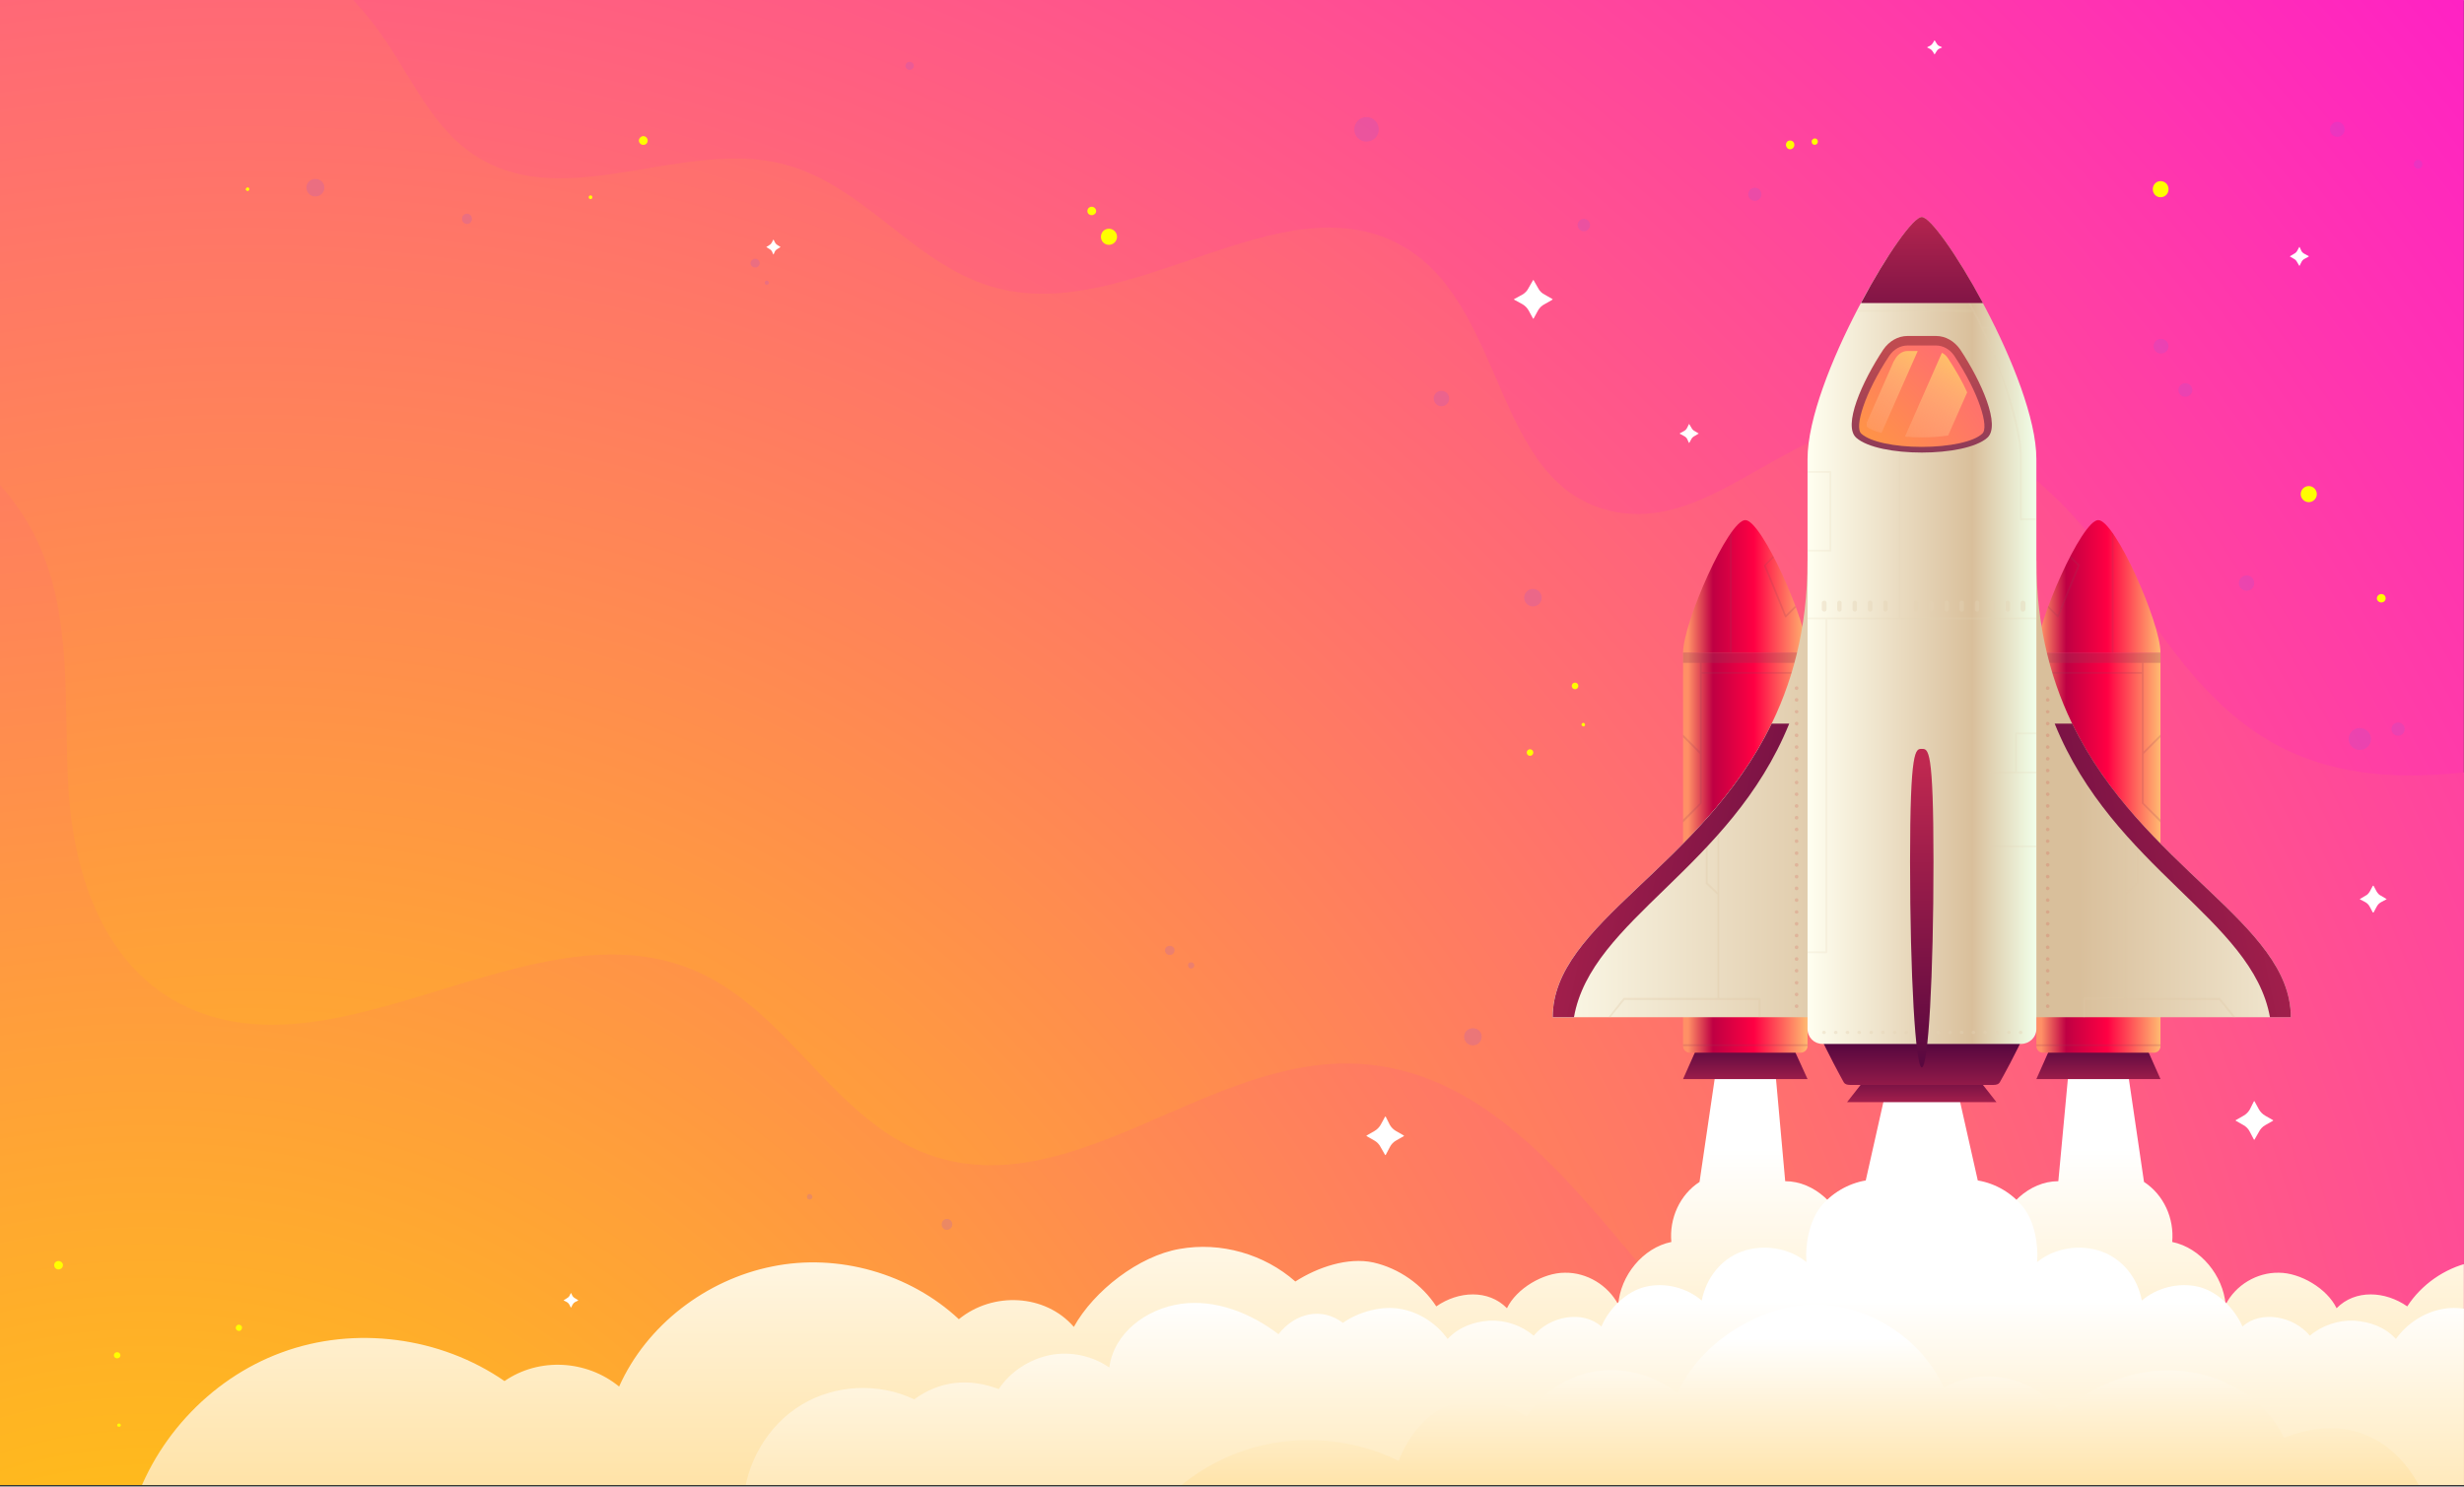 <svg version="1.2" xmlns="http://www.w3.org/2000/svg" viewBox="0 0 673 406" width="1024" height="618"><rect x="0" y="0" width="673" height="406" fill="#333333" stroke="none"/><defs><clipPath clipPathUnits="userSpaceOnUse" id="cp1"><path d="m-3.76-2.43h676.72v408.04h-676.72z"/></clipPath><linearGradient id="P" gradientUnits="userSpaceOnUse"/><radialGradient id="g1" cx="40.2" cy="522.8" r="871.1" href="#P"><stop stop-color="#ffd301"/><stop offset="1" stop-color="#ff17d0"/></radialGradient><radialGradient id="g2" cx="67" cy="490.9" r="871.3" href="#P"><stop stop-color="#ffd301"/><stop offset="1" stop-color="#ff17d0"/></radialGradient><linearGradient id="g3" x1="532.7" y1="299.8" x2="532.7" y2="407.9" href="#P"><stop offset=".13" stop-color="#fff"/><stop offset="1" stop-color="#ffe2a5"/></linearGradient><linearGradient id="g4" x1="539" y1="325.1" x2="539" y2="422.5" href="#P"><stop offset=".31" stop-color="#fff"/><stop offset="1" stop-color="#ffe2a5"/></linearGradient><linearGradient id="g5" x1="493.2" y1="359.1" x2="493.2" y2="407.8" href="#P"><stop offset=".13" stop-color="#fff"/><stop offset="1" stop-color="#ffe2a5"/></linearGradient><linearGradient id="g6" x1="475.7" y1="299.8" x2="475.7" y2="282.3" href="#P"><stop stop-color="#bf2850"/><stop offset="1" stop-color="#3f003b"/></linearGradient><linearGradient id="g7" x1="459.7" y1="178.2" x2="493.7" y2="178.2" href="#P"><stop offset=".04" stop-color="#ff9066"/><stop offset=".24" stop-color="#bf0043"/><stop offset=".57" stop-color="#ff0043"/><stop offset="1" stop-color="#ffba71"/></linearGradient><linearGradient id="g8" x1="459.7" y1="142" x2="493.7" y2="142" href="#P"><stop offset=".04" stop-color="#ff9066"/><stop offset=".24" stop-color="#bf0043"/><stop offset=".57" stop-color="#ff0043"/><stop offset="1" stop-color="#ffba71"/></linearGradient><linearGradient id="g9" x1="572.2" y1="299.8" x2="572.2" y2="282.3" href="#P"><stop stop-color="#bf2850"/><stop offset="1" stop-color="#3f003b"/></linearGradient><linearGradient id="g10" x1="556.2" y1="178.2" x2="590.1" y2="178.2" href="#P"><stop offset=".04" stop-color="#ff9066"/><stop offset=".24" stop-color="#bf0043"/><stop offset=".57" stop-color="#ff0043"/><stop offset="1" stop-color="#ffba71"/></linearGradient><linearGradient id="g11" x1="556.2" y1="142" x2="590.1" y2="142" href="#P"><stop offset=".04" stop-color="#ff9066"/><stop offset=".24" stop-color="#bf0043"/><stop offset=".57" stop-color="#ff0043"/><stop offset="1" stop-color="#ffba71"/></linearGradient><linearGradient id="g12" x1="414" y1="153" x2="528.9" y2="153" href="#P"><stop stop-color="#fffff0"/><stop offset=".88" stop-color="#d9bf9b"/></linearGradient><linearGradient id="g13" x1="407.5" y1="176.6" x2="560.6" y2="209.2" href="#P"><stop stop-color="#fffff0"/><stop offset=".72" stop-color="#d9bf9b"/><stop offset="1" stop-color="#f1ffea"/></linearGradient><linearGradient id="g14" x1="407.5" y1="176.6" x2="560.6" y2="209.2" href="#P"><stop stop-color="#bf2850"/><stop offset="1" stop-color="#3f003b"/></linearGradient><linearGradient id="g15" x1="658.7" y1="277.8" x2="555.4" y2="277.8" href="#P"><stop stop-color="#fffff0"/><stop offset=".88" stop-color="#d9bf9b"/></linearGradient><linearGradient id="g16" x1="642.3" y1="176.6" x2="489.2" y2="209.2" href="#P"><stop stop-color="#bf2850"/><stop offset="1" stop-color="#3f003b"/></linearGradient><linearGradient id="g17" x1="524.5" y1="304.4" x2="524.5" y2="289" href="#P"><stop stop-color="#bf2850"/><stop offset="1" stop-color="#3f003b"/></linearGradient><linearGradient id="g18" x1="522.8" y1="304.6" x2="522.8" y2="281" href="#P"><stop stop-color="#bf2850"/><stop offset="1" stop-color="#3f003b"/></linearGradient><linearGradient id="g19" x1="493.7" y1="59.2" x2="556.2" y2="59.2" href="#P"><stop stop-color="#fffff0"/><stop offset=".72" stop-color="#d9bf9b"/><stop offset="1" stop-color="#f1ffea"/></linearGradient><linearGradient id="g20" x1="1120.5" y1="208.5" x2="1120.5" y2="311.6" href="#P"><stop stop-color="#bf2850"/><stop offset="1" stop-color="#3f003b"/></linearGradient><linearGradient id="g21" x1="533.2" y1="53.8" x2="533.2" y2="114" href="#P"><stop stop-color="#bf2850"/><stop offset="1" stop-color="#3f003b"/></linearGradient><linearGradient id="g22" x1="538.1" y1="95.3" x2="538.1" y2="181.4" href="#P"><stop stop-color="#bf4b50"/><stop offset="1" stop-color="#291a68"/></linearGradient><radialGradient id="g23" cx="471.3" cy="159.1" r="163.1" href="#P"><stop stop-color="#ffd301"/><stop offset="1" stop-color="#ff17d0"/></radialGradient><linearGradient id="g24" x1="554.3" y1="103.8" x2="530.8" y2="141.4" href="#P"><stop stop-color="#ffd35d" stop-opacity="1"/><stop offset="1" stop-color="#ffa4a3" stop-opacity="0"/></linearGradient><linearGradient id="g25" x1="544.7" y1="102.2" x2="523.2" y2="136.7" href="#P"><stop stop-color="#ffd35d" stop-opacity="1"/><stop offset="1" stop-color="#ffa4a3" stop-opacity="0"/></linearGradient></defs><style>.a{fill:url(#g1)}.b{fill:url(#g2)}.c{fill:#fffe00}.d{fill:#fff}.e{fill:#9b53dc}.f{fill:url(#g3)}.g{fill:url(#g4)}.h{fill:url(#g5)}.i{fill:url(#g6)}.j{fill:url(#g7)}.k{fill:url(#g8)}.l{fill:#973e56}.m{fill:url(#g9)}.n{fill:url(#g10)}.o{mix-blend-mode:multiply;fill:#973e56}.p{fill:url(#g11)}.q{fill:url(#g12)}.r{opacity:.3;mix-blend-mode:multiply;fill:#ddc4a3}.s{fill:url(#g13)}.t{fill:url(#g14)}.u{fill:url(#g15)}.v{fill:url(#g16)}.w{fill:url(#g17)}.x{fill:url(#g18)}.y{fill:url(#g19)}.z{fill:#e3d2b4}.A{opacity:.4;mix-blend-mode:multiply;fill:#e3d2b4}.B{opacity:.4;mix-blend-mode:multiply;fill:#cd2d2f}.C{fill:url(#g20)}.D{fill:url(#g21)}.E{fill:url(#g22)}.F{fill:url(#g23)}.G{fill:url(#g24)}.H{fill:url(#g25)}</style><g clip-path="url(#cp1)"><path class="a" d="m-8.3-5.2h685.8v413.5h-685.8z"/><path class="b" d="m625.8 205.4c-23.9-10.8-36.5-34.4-51.3-54.5-14.8-20.1-38.5-39.8-64.8-35.3-24.7 4.2-44.3 29-68.8 24.1-33.7-6.8-29-57.3-58.8-73.1-32.7-17.3-73 21.4-109.5 12.1-22.6-5.7-36.2-28.3-58.8-34-26.3-6.6-56.7 11.8-80.6-0.3-13.7-6.9-19.7-21.3-27.9-33.4-3.9-5.8-8.6-11.2-13.9-16.2h-99.7v129.8c7.7 6.2 14 13.8 18.1 22.3 10.3 21.2 7.5 45.5 8.9 68.6 1.4 23.2 9.6 49 32.5 59.6 41.9 19.3 93.4-27.3 136.7-10.8 27.8 10.6 39.8 43.4 68.4 51.9 38 11.2 74-27.4 113.9-25.7 34.8 1.4 57.9 31.5 79 56.5 18.8 22.4 40.2 43 63.8 61.3h164.5v-197.9c-18 2.3-35.5 2.3-51.7-5z"/><path class="c" d="m175.7 39.5c-0.6 0-1.2-0.5-1.2-1.2 0-0.6 0.6-1.2 1.2-1.2 0.7 0 1.2 0.6 1.2 1.2 0 0.7-0.5 1.2-1.2 1.2z"/><path class="c" d="m298.2 58.7c-0.7 0-1.2-0.5-1.2-1.1 0-0.7 0.5-1.2 1.2-1.2 0.6 0 1.2 0.5 1.2 1.2 0 0.6-0.6 1.1-1.2 1.1z"/><path class="c" d="m650.4 164.5c-0.6 0-1.2-0.5-1.2-1.1 0-0.7 0.6-1.2 1.2-1.2 0.7 0 1.2 0.5 1.2 1.2 0 0.6-0.5 1.1-1.2 1.1z"/><path class="c" d="m32 371c-0.5 0-0.9-0.4-0.9-0.8 0-0.5 0.4-0.9 0.9-0.9 0.5 0 0.9 0.4 0.9 0.9 0 0.4-0.4 0.8-0.9 0.8z"/><path class="c" d="m496.2 37.9c0.4 0.3 0.4 0.9 0.1 1.3-0.3 0.3-0.8 0.4-1.2 0.1-0.3-0.3-0.4-0.9-0.1-1.2 0.3-0.4 0.8-0.5 1.2-0.2z"/><path class="c" d="m630.6 137.1c-1.2 0-2.2-1-2.2-2.2 0-1.2 1-2.2 2.2-2.2 1.2 0 2.2 1 2.2 2.2 0 1.2-1 2.2-2.2 2.2z"/><path class="c" d="m302.9 66.8c-1.3 0-2.2-1-2.2-2.2 0-1.2 0.9-2.2 2.2-2.2 1.2 0 2.2 1 2.2 2.2 0 1.2-1 2.2-2.2 2.2z"/><path class="c" d="m590.1 53.8c-1.2 0-2.1-1-2.1-2.2 0-1.2 0.9-2.2 2.1-2.2 1.3 0 2.2 1 2.2 2.2 0 1.2-0.9 2.2-2.2 2.2z"/><path class="c" d="m16 346.7c-0.7 0-1.2-0.5-1.2-1.2 0-0.6 0.5-1.1 1.2-1.1 0.6 0 1.2 0.5 1.2 1.1 0 0.7-0.6 1.2-1.2 1.2z"/><path class="c" d="m488.9 40.7c-0.6 0-1.1-0.6-1.1-1.2 0-0.7 0.5-1.2 1.1-1.2 0.7 0 1.2 0.5 1.2 1.2 0 0.6-0.5 1.2-1.2 1.2z"/><path class="c" d="m430.2 188.2c-0.5 0-0.9-0.4-0.9-0.9 0-0.5 0.4-0.9 0.9-0.9 0.5 0 0.9 0.4 0.9 0.9 0 0.5-0.4 0.9-0.9 0.9z"/><path class="c" d="m417.9 206.4c-0.5 0-0.9-0.4-0.9-0.9 0-0.5 0.4-0.9 0.9-0.9 0.5 0 0.9 0.4 0.9 0.9 0 0.5-0.4 0.9-0.9 0.9z"/><path class="c" d="m501.4 283.8c0 0.3-0.2 0.5-0.5 0.5-0.2 0-0.5-0.2-0.5-0.5 0-0.2 0.3-0.5 0.5-0.5 0.3 0 0.5 0.3 0.5 0.5z"/><path class="c" d="m33 389.3c0 0.2-0.2 0.4-0.5 0.4-0.3 0-0.5-0.2-0.5-0.4 0-0.3 0.2-0.5 0.5-0.5 0.3 0 0.5 0.2 0.5 0.5z"/><path class="c" d="m553.9 361.8c0.3 0.3 0.4 0.9 0.1 1.2-0.3 0.4-0.9 0.5-1.2 0.2-0.4-0.3-0.5-0.9-0.2-1.3 0.3-0.3 0.9-0.4 1.3-0.1z"/><path class="c" d="m65.8 362c0.4 0.3 0.4 0.8 0.1 1.2-0.3 0.4-0.8 0.4-1.2 0.1-0.4-0.3-0.4-0.8-0.1-1.2 0.3-0.4 0.8-0.4 1.2-0.1z"/><path class="c" d="m161.8 53.8c0 0.3-0.2 0.5-0.5 0.5-0.3 0-0.5-0.2-0.5-0.5 0-0.3 0.2-0.5 0.5-0.5 0.3 0 0.5 0.2 0.5 0.5z"/><path class="c" d="m432.9 198.1c-0.1 0.2-0.4 0.4-0.6 0.2-0.3-0.1-0.4-0.4-0.3-0.6 0.1-0.2 0.4-0.4 0.6-0.3 0.3 0.2 0.4 0.4 0.3 0.7z"/><path class="c" d="m68.1 51.6c0 0.2-0.2 0.5-0.4 0.5-0.3 0-0.5-0.2-0.6-0.4 0-0.3 0.2-0.5 0.5-0.6 0.3 0 0.5 0.2 0.5 0.5z"/><path class="c" d="m562.6 349.3c0.1 0.2 0 0.5-0.2 0.6-0.3 0.1-0.6 0-0.7-0.3-0.1-0.2 0.1-0.5 0.3-0.6 0.3-0.1 0.5 0 0.6 0.3z"/><path class="d" d="m378.5 305l1.1 2.2c0.4 0.7 1 1.3 1.7 1.7l2.1 1.2c0.1 0.1 0.1 0.2 0 0.2l-2.1 1.2c-0.7 0.4-1.3 1-1.7 1.8l-1.1 2.1c-0.1 0.1-0.2 0.1-0.2 0l-1.2-2.1c-0.4-0.8-1-1.4-1.7-1.8l-2.1-1.2c-0.1 0-0.1-0.1 0-0.2l2.1-1.2c0.7-0.4 1.3-1 1.7-1.7l1.2-2.2c0-0.1 0.1-0.1 0.2 0z"/><path class="d" d="m615.8 300.8l1.2 2.2c0.4 0.7 1 1.3 1.7 1.7l2.1 1.2c0.1 0 0.1 0.2 0 0.2l-2.1 1.2c-0.7 0.4-1.3 1-1.7 1.8l-1.2 2.1c0 0.1-0.1 0.1-0.2 0l-1.1-2.1c-0.4-0.8-1-1.4-1.7-1.8l-2.1-1.2c-0.1 0-0.1-0.2 0-0.2l2.1-1.2c0.7-0.4 1.3-1 1.7-1.7l1.1-2.2c0.1-0.1 0.2-0.1 0.2 0z"/><path class="d" d="m418.9 76.5l1.2 2.1c0.4 0.8 1 1.4 1.8 1.8l2.1 1.2c0.1 0 0.1 0.1 0 0.2l-2.1 1.2c-0.8 0.4-1.4 1-1.8 1.7l-1.2 2.2c0 0.1-0.2 0.1-0.2 0l-1.2-2.2c-0.4-0.7-1-1.3-1.7-1.7l-2.2-1.2c-0.1-0.1-0.1-0.2 0-0.2l2.2-1.2c0.7-0.4 1.3-1 1.7-1.8l1.2-2.1c0-0.1 0.2-0.1 0.2 0z"/><path class="d" d="m211.3 65.4l0.4 0.8q0.3 0.5 0.7 0.7l0.8 0.5q0.1 0 0 0l-0.8 0.5q-0.4 0.2-0.7 0.6l-0.4 0.9q0 0-0.1 0l-0.4-0.9q-0.3-0.4-0.7-0.6l-0.8-0.5q-0.1 0 0 0l0.8-0.5q0.4-0.2 0.7-0.7l0.4-0.8q0.1 0 0.1 0z"/><path class="d" d="m156 353.2l0.4 0.8q0.3 0.4 0.7 0.6l0.8 0.5q0.1 0 0 0.1l-0.8 0.4q-0.4 0.2-0.7 0.7l-0.4 0.8q0 0-0.1 0l-0.4-0.8q-0.3-0.5-0.7-0.7l-0.8-0.4q-0.1-0.1 0-0.1l0.8-0.5q0.4-0.2 0.7-0.6l0.4-0.8q0.1-0.1 0.1 0z"/><path class="d" d="m528.4 10.9l0.5 0.8q0.2 0.4 0.6 0.7l0.9 0.4q0 0.1 0 0.1l-0.9 0.4q-0.4 0.3-0.6 0.7l-0.5 0.8q0 0.1 0 0l-0.5-0.8q-0.2-0.4-0.7-0.7l-0.8-0.4q0 0 0-0.1l0.8-0.4q0.5-0.3 0.7-0.7l0.5-0.8q0-0.1 0 0z"/><path class="d" d="m461.4 115.8l0.6 1q0.3 0.6 0.9 0.9l1 0.6c0.1 0 0.1 0.1 0 0.1l-1 0.6q-0.6 0.3-0.9 0.8l-0.6 1.1c0 0 0 0-0.1 0l-0.5-1.1q-0.3-0.5-0.9-0.8l-1.1-0.6c0 0 0-0.1 0-0.1l1.1-0.6q0.6-0.3 0.9-0.9l0.5-1c0.1-0.1 0.1-0.1 0.1 0z"/><path class="d" d="m628.1 67.4l0.5 1.1q0.3 0.5 0.9 0.8l1.1 0.6c0 0 0 0.1 0 0.1l-1.1 0.6q-0.6 0.3-0.9 0.9l-0.5 1c-0.1 0.1-0.1 0.1-0.1 0l-0.6-1q-0.3-0.6-0.9-0.9l-1-0.6c-0.1 0-0.1-0.1 0-0.1l1-0.6q0.6-0.3 0.9-0.8l0.6-1.1c0 0 0 0 0.1 0z"/><path class="d" d="m648.3 241.9l0.8 1.5c0.3 0.5 0.7 1 1.2 1.2l1.5 0.9c0.1 0 0.1 0.1 0 0.1l-1.5 0.8c-0.5 0.3-0.9 0.7-1.2 1.3l-0.8 1.5c0 0-0.1 0-0.2 0l-0.8-1.5c-0.3-0.6-0.7-1-1.2-1.3l-1.5-0.8c-0.1 0-0.1-0.1 0-0.1l1.5-0.9c0.5-0.2 0.9-0.7 1.2-1.2l0.8-1.5c0.1 0 0.2 0 0.2 0z"/><g style="opacity:.2;mix-blend-mode:multiply"><path class="e" d="m644.5 204.8c-1.6 0-3-1.3-3-3 0-1.7 1.4-3 3-3 1.7 0 3.1 1.3 3.1 3 0 1.7-1.4 3-3.1 3z"/><path class="e" d="m590.2 96.5c-1.1 0-2-0.9-2-2 0-1.1 0.9-2 2-2 1.2 0 2.1 0.9 2.1 2 0 1.1-0.9 2-2.1 2z"/><path class="e" d="m86.1 53.6c-1.3 0-2.4-1.1-2.4-2.4 0-1.4 1.1-2.4 2.4-2.4 1.4 0 2.5 1 2.5 2.4 0 1.3-1.1 2.4-2.5 2.4z"/><path class="e" d="m206.3 73c-0.7 0-1.3-0.5-1.3-1.2 0-0.6 0.6-1.2 1.3-1.2 0.6 0 1.2 0.6 1.2 1.2 0 0.7-0.6 1.2-1.2 1.2z"/><path class="e" d="m248.4 19c-0.6 0-1.1-0.5-1.1-1.1 0-0.6 0.5-1.1 1.1-1.1 0.7 0 1.2 0.5 1.2 1.1 0 0.6-0.5 1.1-1.2 1.1z"/><path class="e" d="m373.2 38.6c-1.8 0-3.3-1.5-3.3-3.3 0-1.9 1.5-3.4 3.3-3.4 1.9 0 3.4 1.5 3.4 3.4 0 1.8-1.5 3.3-3.4 3.3z"/><path class="e" d="m432.6 63.1c-0.9 0-1.7-0.8-1.7-1.7 0-0.9 0.8-1.7 1.7-1.7 0.9 0 1.7 0.8 1.7 1.7 0 0.9-0.8 1.7-1.7 1.7z"/><path class="e" d="m418.7 165.6c-1.3 0-2.4-1.1-2.4-2.4 0-1.3 1.1-2.4 2.4-2.4 1.3 0 2.4 1.1 2.4 2.4 0 1.3-1.1 2.4-2.4 2.4z"/><path class="e" d="m127.6 61.1c-0.8 0-1.4-0.6-1.4-1.4 0-0.8 0.6-1.4 1.4-1.4 0.7 0 1.3 0.6 1.3 1.4 0 0.8-0.6 1.4-1.3 1.4z"/><path class="e" d="m638.4 37.3c-1.1 0-2-0.9-2-2 0-1.2 0.9-2.1 2-2.1 1.1 0 2 0.9 2 2.1 0 1.1-0.9 2-2 2z"/><path class="e" d="m402.3 285.5c-1.3 0-2.4-1-2.4-2.4 0-1.3 1.1-2.3 2.4-2.3 1.3 0 2.4 1 2.4 2.3 0 1.4-1.1 2.4-2.4 2.4z"/><path class="e" d="m258.6 335.9c-0.8 0-1.4-0.7-1.4-1.5 0-0.8 0.6-1.5 1.4-1.5 0.9 0 1.5 0.7 1.5 1.5 0 0.8-0.6 1.5-1.5 1.5z"/><path class="e" d="m319.5 260.8c-0.7 0-1.3-0.5-1.3-1.3 0-0.7 0.6-1.2 1.3-1.2 0.7 0 1.3 0.5 1.3 1.2 0 0.8-0.6 1.3-1.3 1.3z"/><path class="e" d="m221.1 327.6c-0.4 0-0.7-0.3-0.7-0.7 0-0.4 0.3-0.8 0.7-0.8 0.4 0 0.8 0.4 0.8 0.8 0 0.4-0.4 0.7-0.8 0.7z"/><path class="e" d="m325.3 264.5c-0.5 0-0.8-0.4-0.8-0.9 0-0.4 0.3-0.8 0.8-0.8 0.5 0 0.9 0.4 0.9 0.8 0 0.5-0.4 0.9-0.9 0.9z"/><path class="e" d="m393.7 110.9c-1.2 0-2.1-1-2.1-2.1 0-1.2 0.9-2.1 2.1-2.1 1.2 0 2.1 0.9 2.1 2.1 0 1.1-0.9 2.1-2.1 2.1z"/><path class="e" d="m479.3 54.8c-1 0-1.8-0.8-1.8-1.8 0-1 0.8-1.8 1.8-1.8 1 0 1.8 0.8 1.8 1.8 0 1-0.8 1.8-1.8 1.8z"/><path class="e" d="m209.4 77.7c-0.3 0-0.5-0.2-0.5-0.5 0-0.4 0.2-0.6 0.5-0.6 0.3 0 0.6 0.2 0.6 0.6 0 0.3-0.3 0.5-0.6 0.5z"/><path class="e" d="m596.9 108.3c-1.1 0-1.9-0.8-1.9-1.8 0-1.1 0.8-1.9 1.9-1.9 1 0 1.9 0.8 1.9 1.9 0 1-0.9 1.8-1.9 1.8z"/><path class="e" d="m613.6 161.3c-1.1 0-2.1-0.9-2.1-2.1 0-1.1 1-2.1 2.1-2.1 1.2 0 2.1 1 2.1 2.1 0 1.2-0.9 2.1-2.1 2.1z"/><path class="e" d="m655 200.9c-1 0-1.8-0.8-1.8-1.8 0-1 0.8-1.8 1.8-1.8 1 0 1.8 0.8 1.8 1.8 0 1-0.8 1.8-1.8 1.8z"/><path class="e" d="m660.5 46c-0.7 0-1.2-0.5-1.2-1.2 0-0.7 0.5-1.2 1.2-1.2 0.6 0 1.1 0.5 1.1 1.2 0 0.7-0.5 1.2-1.1 1.2z"/></g><path class="f" d="m35.6 414.7c5.5-20.6 21.4-38 41.3-45.3 20-7.4 43.4-4.3 60.9 7.8 9.4-6.5 22.4-5.8 31.3 1.5 7.5-16.8 23.8-29.2 41.8-32.8 18-3.7 37.6 1.9 51 14.4 9.3-7.6 23.6-6.9 31.4 2.1 5.5-9.9 17.8-19.4 28.9-21.3 11.2-2 23.1 1.4 31.6 8.9 6.1-3.9 14.3-6.7 21.3-5.2 7 1.6 13.3 6 17.2 12 6-4.2 14.2-4.7 19.3 0.5 2.6-5.4 9.9-9.7 15.8-9.7 6-0.1 11.8 3.4 14.6 8.7 0.6-7.9 6.7-15.5 14.5-17.1-0.6-6.4 2.3-12.9 7.7-16.4l4.6-31.3h16l2.8 31.1c8 0 15.1 6.8 16.8 14.6 4.7-0.2 10.4 0.4 14.1 3.1 2.7 2 4.9 4.6 6.4 7.6 1.5-3 3.7-5.6 6.4-7.6 3.8-2.7 9.4-3.3 14.1-3.1 1.8-7.8 8.8-14.6 16.8-14.6l2.9-31.1h15.9l4.6 31.3c5.4 3.5 8.3 10 7.7 16.4 7.8 1.6 13.9 9.2 14.6 17.1 2.7-5.3 8.5-8.8 14.5-8.7 5.9 0 13.2 4.3 15.8 9.7 5.1-5.2 13.3-4.7 19.3-0.5 3.9-6 10.2-10.4 17.2-12 7-1.5 15.2 1.3 21.3 5.2 8.5-7.5 20.5-10.9 31.6-8.9 11.2 1.9 23.4 11.4 28.9 21.3 7.9-9 22.1-9.7 31.4-2.1 13.4-12.5 33-18.1 51-14.4 18 3.6 34.3 16 41.8 32.8 8.9-7.3 21.9-8 31.3-1.5 17.5-12.1 40.9-15.2 60.9-7.8 19.9 7.3 35.8 24.7 41.3 45.3z"/><path class="g" d="m868.5 416c-5.8-5.1-14.2-7.1-21.8-5.3-0.3-10.7-6.6-21.5-15.8-27-9.1-5.6-21.1-6.1-30.8-1.5-7-5.1-14.9-5.9-23-2.8-3.1-4.8-8.6-8.2-14.1-9.3-5.6-1.1-11.6 0.2-16.2 3.4-1.2-9.4-10.1-16.1-19.6-17.4-9.4-1.3-19 2.5-26.6 8.3-4.5-5.8-11.8-7.5-17.5-3.1-4.3-3-10.8-4.8-15.9-3.8-5.1 0.9-9.8 4-12.8 8.2-2.9-3.2-7-4.7-11.4-5-4.3-0.2-8.8 1.3-12.1 4.1-4.4-5.3-13.3-7.1-18.4-2.5-2.2-5-6.9-9.7-12.2-10.9-5.3-1.2-11.2 0.3-15.3 3.8-1.1-6.1-5.2-11.3-11-13.4-5.9-2.1-12.8-1-17.6 2.9 0.4-4.8-0.7-11.1-3.8-15-3-3.8-7.5-6.5-12.4-7.3l-5.8-25.8-9.5-0.3-9.5 0.3-5.8 25.8c-4.8 0.8-9.4 3.5-12.4 7.3-3 3.9-4.2 10.2-3.8 15-4.8-3.9-11.7-5-17.6-2.9-5.8 2.1-9.8 7.3-11 13.4-4.1-3.5-9.9-5-15.2-3.8-5.3 1.2-10.1 5.9-12.2 10.9-5.2-4.6-14.1-2.8-18.5 2.5-3.3-2.8-7.7-4.3-12.1-4.1-4.4 0.3-8.4 1.8-11.4 5-3-4.2-7.7-7.3-12.8-8.2-5.1-1-11.6 0.8-15.8 3.8-5.8-4.4-13.1-2.7-17.6 3.1-7.6-5.8-17.2-9.6-26.6-8.3-9.5 1.3-18.4 8-19.6 17.4-4.6-3.2-10.6-4.5-16.2-3.4-5.5 1.1-10.9 4.5-14 9.3-8.2-3.1-16.1-2.3-23.1 2.8-9.6-4.6-21.6-4.1-30.8 1.5-9.2 5.5-15.5 16.3-15.8 27-7.5-1.8-15.9 0.2-21.8 5.3-5.8 5.1-8.9 13.4-8 21.1h703.3c0.8-7.7-2.3-16-8.1-21.1z"/><path class="h" d="m664.3 419.1c-0.4-9.4-5.2-18.7-12.9-24.3-8.5-6-18-5.8-27.6-2.1-5.1-11.1-17.4-17.8-29.6-18.4-12.2-0.5-21.7 4-31.6 11.3-7.2-9.7-21.2-12.5-31.7-6.6-6.1-13.6-20.7-22.8-35.5-22.7-14.9 0.2-31.4 10.6-37.2 24.3-6.1-5-14.4-7.3-22.2-6.1-7.9 1.2-14.7 5.8-19 12.4-6-4.1-13.8-5.3-20.7-3.2-6.8 2.1-11.6 8.6-14.3 15.3-14.9-7.4-33.2-7.6-48.2-0.4-9.4 4.4-17.4 11.7-22.9 20.5z"/><path class="i" d="m490 286.6h-26.7l-3.6 8.1h34z"/><path class="j" d="m461.6 287.5h30.2c1 0 1.9-0.8 1.9-1.8v-107.5h-34v107.5c0 1 0.8 1.8 1.9 1.8z"/><path class="k" d="m476.7 142c-4.6 0-17 28.1-17 36.2h17 17c0-8.1-12.5-36.2-17-36.2z"/><g style="opacity:.2;mix-blend-mode:multiply"><path class="l" d="m493.7 285.2v0.5q0 0-0.1 0h-33.9q0 0 0 0v-0.5z"/><path class="l" d="m459.7 201.3v-0.7l4.6 4.6v-24.2h0.5v2.5h28.9v0.5h-28.9v21.8 13.6q0 0.1-0.1 0.1l-5 5.1v-0.8l4.6-4.5v-13.4z"/><path class="l" d="m472.5 146q0.2-0.4 0.5-0.7v32.9h-0.5z"/><path class="l" d="m487.9 168.5q0 0.1-0.1 0.1-0.1 0-0.1 0-0.1-0.1-0.2-0.2l-5.7-13.9q0-0.2 0.1-0.3l2.4-2.4q0.1 0.2 0.2 0.4l-2.2 2.2 5.5 13.5 2.5-2.5q0.1 0.3 0.2 0.5z"/></g><path class="m" d="m586.5 286.6h-26.7l-3.6 8.1h33.9z"/><path class="n" d="m558 287.5h30.3c1 0 1.8-0.8 1.8-1.8v-107.5h-33.9v107.5c0 1 0.8 1.8 1.8 1.8z"/><g style="opacity:.3;mix-blend-mode:multiply"><path class="o" d="m459.7 178.2h34v2.8h-34z"/><path class="o" d="m556.2 178.2h33.9v2.8h-33.9z"/></g><path class="p" d="m573.1 142c-4.5 0-16.9 28.1-16.9 36.2h16.9 17c0-8.1-12.4-36.2-17-36.2z"/><g style="opacity:.2;mix-blend-mode:multiply"><path class="l" d="m556.2 285.2v0.5q0 0 0 0h33.9q0 0 0 0v-0.5z"/><path class="l" d="m590.1 201.3v-0.7l-4.6 4.6v-24.2h-0.5v2.5h-28.8v0.5h28.8v21.8 13.6q0 0.1 0.1 0.1l5 5.1v-0.8l-4.6-4.5v-13.4z"/><path class="l" d="m577.3 146q-0.2-0.4-0.5-0.7v32.9h0.5z"/><path class="l" d="m561.9 168.5q0.1 0.1 0.2 0.1 0 0 0 0 0.2-0.1 0.2-0.2l5.7-13.9q0.1-0.2 0-0.3l-2.5-2.4q-0.1 0.2-0.2 0.4l2.2 2.2-5.5 13.5-2.5-2.5q-0.1 0.3-0.2 0.5z"/></g><path class="q" d="m493.7 153c0 75.8-69.6 91.2-69.6 124.8h100.8z"/><path class="r" d="m443.4 272.6q0.1-0.1 0.2-0.1h25.5v-28.1l-3.2-3.1q0-0.1 0-0.2v-17.3q0.2-0.3 0.5-0.5v17.7l2.7 2.7v-23.6q0.2-0.3 0.5-0.6v53h11c0.1 0 0.3 0.2 0.3 0.3v5h-0.6v-4.7h-36.6l-3.8 4.7h-0.6z"/><path class="s" d="m483.9 197.6c-19.2 39.5-59.8 54.5-59.8 80.2h5.8c4.7-26.8 42.7-40.6 58.8-80.2z"/><path class="t" d="m483.9 197.6c-19.2 39.5-59.8 54.5-59.8 80.2h5.8c4.7-26.8 42.7-40.6 58.8-80.2z"/><path class="u" d="m556.2 153c0 75.8 69.5 91.2 69.5 124.8h-100.8z"/><path class="r" d="m610.6 277.8h-0.7l-3.8-4.7h-36.6v4.7h-0.5v-5c0-0.1 0.1-0.3 0.2-0.3h11v-53q0.3 0.3 0.5 0.6v23.6l2.8-2.7v-17.7q0.2 0.2 0.5 0.5v17.3q0 0.1-0.1 0.2l-3.2 3.1v28.1h25.5q0.1 0 0.2 0.1z"/><path class="v" d="m566 197.6c19.1 39.5 59.7 54.5 59.7 80.2h-5.7c-4.8-26.8-42.8-40.6-58.8-80.2z"/><path class="w" d="m540.9 295.4h-32l-4.4 5.6h40.8z"/><path class="x" d="m496.1 280.9c3.6 7.6 6.5 12.9 7.5 14.7 0.3 0.5 0.9 0.7 1.7 0.7h19.6 19.6c0.8 0 1.4-0.2 1.7-0.7 1-1.8 4-7.1 7.5-14.7z"/><path class="y" d="m524.9 59.2c4.7 0 31.3 44.3 31.3 66.1v155.7c0 2.3-1.9 4.1-4.2 4.1h-54.2c-2.3 0-4.1-1.8-4.1-4.1v-155.7c0-21.8 26.5-66.1 31.2-66.1z"/><g style="opacity:.2;mix-blend-mode:multiply"><path class="z" d="m519.1 168.6v-48.2h-0.5v48.2h-19.7-5.2v0.5h4.9v90.7h-4.9v0.5h5.2c0.1 0 0.2-0.1 0.2-0.2v-91h57.1v-0.5z"/><path class="z" d="m550.9 200.5h5.3v-0.5h-5.5c-0.1 0-0.3 0.1-0.3 0.3v10.4h-6.8c-0.2 0-0.3 0.1-0.3 0.2v20.3c0 0.1 0.1 0.2 0.3 0.2h12.6v-0.5h-12.4v-19.7h12.4v-0.5h-5.3z"/><path class="z" d="m500.2 150.4v-21.5c0-0.2-0.1-0.3-0.2-0.3h-6.3v0.5h6v21h-6v0.5h6.3c0.1 0 0.2-0.1 0.2-0.2z"/><path class="z" d="m507 85.1h31.9c7.1 13.4 12.8 31.8 12.8 39.5v17.2c0 0.1 0.1 0.2 0.2 0.2h4.3v-0.5h-4v-16.9c0-8-5-23.2-10.5-34.9h3.4q-0.1-0.3-0.2-0.5h-3.4c-1.6-3.4-3.3-6.6-4.8-9.1l-0.5 0.3q1.3 2 2.4 4.2h-31.3q-0.2 0.2-0.3 0.5z"/></g><g style="opacity:.4;mix-blend-mode:multiply"><path class="z" d="m758.6 46.8c-0.3 0-0.6-0.2-0.6-0.6v-1.7c0-0.3 0.3-0.6 0.6-0.6 0.4 0 0.6 0.3 0.6 0.6v1.7c0 0.4-0.2 0.6-0.6 0.6z"/><path class="z" d="m762.8 46.8c-0.3 0-0.6-0.2-0.6-0.6v-1.7c0-0.3 0.3-0.6 0.6-0.6 0.3 0 0.6 0.3 0.6 0.6v1.7c0 0.4-0.3 0.6-0.6 0.6z"/><path class="z" d="m767 46.8c-0.4 0-0.6-0.2-0.6-0.6v-1.7c0-0.3 0.2-0.6 0.6-0.6 0.3 0 0.6 0.3 0.6 0.6v1.7c0 0.4-0.3 0.6-0.6 0.6z"/><path class="z" d="m771.2 46.8c-0.4 0-0.7-0.2-0.7-0.6v-1.7c0-0.3 0.3-0.6 0.7-0.6 0.3 0 0.6 0.3 0.6 0.6v1.7c0 0.4-0.3 0.6-0.6 0.6z"/><path class="z" d="m775.3 46.8c-0.3 0-0.6-0.2-0.6-0.6v-1.7c0-0.3 0.3-0.6 0.6-0.6 0.4 0 0.6 0.3 0.6 0.6v1.7c0 0.4-0.2 0.6-0.6 0.6z"/><path class="z" d="m779.5 46.8c-0.3 0-0.6-0.2-0.6-0.6v-1.7c0-0.3 0.3-0.6 0.6-0.6 0.3 0 0.6 0.3 0.6 0.6v1.7c0 0.4-0.3 0.6-0.6 0.6z"/><path class="z" d="m783.7 46.8c-0.4 0-0.6-0.2-0.6-0.6v-1.7c0-0.3 0.2-0.6 0.6-0.6 0.3 0 0.6 0.3 0.6 0.6v1.7c0 0.4-0.3 0.6-0.6 0.6z"/><path class="z" d="m787.9 46.8c-0.4 0-0.6-0.2-0.6-0.6v-1.7c0-0.3 0.2-0.6 0.6-0.6 0.3 0 0.6 0.3 0.6 0.6v1.7c0 0.4-0.3 0.6-0.6 0.6z"/></g><g style="opacity:.4;mix-blend-mode:multiply"><path class="z" d="m498.3 167c-0.4 0-0.7-0.3-0.7-0.6v-1.8c0-0.3 0.3-0.6 0.7-0.6 0.3 0 0.6 0.3 0.6 0.6v1.8c0 0.3-0.3 0.6-0.6 0.6z"/><path class="z" d="m502.4 167c-0.3 0-0.6-0.3-0.6-0.6v-1.8c0-0.3 0.3-0.6 0.6-0.6 0.4 0 0.6 0.3 0.6 0.6v1.8c0 0.3-0.2 0.6-0.6 0.6z"/><path class="z" d="m506.6 167c-0.3 0-0.6-0.3-0.6-0.6v-1.8c0-0.3 0.3-0.6 0.6-0.6 0.3 0 0.6 0.3 0.6 0.6v1.8c0 0.3-0.3 0.6-0.6 0.6z"/><path class="z" d="m510.8 167c-0.4 0-0.6-0.3-0.6-0.6v-1.8c0-0.3 0.2-0.6 0.6-0.6 0.3 0 0.6 0.3 0.6 0.6v1.8c0 0.3-0.3 0.6-0.6 0.6z"/><path class="z" d="m515 167c-0.4 0-0.6-0.3-0.6-0.6v-1.8c0-0.3 0.2-0.6 0.6-0.6 0.3 0 0.6 0.3 0.6 0.6v1.8c0 0.3-0.3 0.6-0.6 0.6z"/><path class="z" d="m523.3 167c-0.3 0-0.6-0.3-0.6-0.6v-1.8c0-0.3 0.3-0.6 0.6-0.6 0.3 0 0.6 0.3 0.6 0.6v1.8c0 0.3-0.3 0.6-0.6 0.6z"/><path class="z" d="m527.5 167c-0.3 0-0.6-0.3-0.6-0.6v-1.8c0-0.3 0.3-0.6 0.6-0.6 0.3 0 0.6 0.3 0.6 0.6v1.8c0 0.3-0.3 0.6-0.6 0.6z"/><path class="z" d="m531.7 167c-0.4 0-0.6-0.3-0.6-0.6v-1.8c0-0.3 0.2-0.6 0.6-0.6 0.3 0 0.6 0.3 0.6 0.6v1.8c0 0.3-0.3 0.6-0.6 0.6z"/><path class="z" d="m535.8 167c-0.3 0-0.6-0.3-0.6-0.6v-1.8c0-0.3 0.3-0.6 0.6-0.6 0.4 0 0.6 0.3 0.6 0.6v1.8c0 0.3-0.2 0.6-0.6 0.6z"/><path class="z" d="m540 167c-0.3 0-0.6-0.3-0.6-0.6v-1.8c0-0.3 0.3-0.6 0.6-0.6 0.4 0 0.6 0.3 0.6 0.6v1.8c0 0.3-0.2 0.6-0.6 0.6z"/><path class="z" d="m544.2 167c-0.3 0-0.6-0.3-0.6-0.6v-1.8c0-0.3 0.3-0.6 0.6-0.6 0.3 0 0.6 0.3 0.6 0.6v1.8c0 0.3-0.3 0.6-0.6 0.6z"/><path class="z" d="m548.4 167c-0.4 0-0.6-0.3-0.6-0.6v-1.8c0-0.3 0.2-0.6 0.6-0.6 0.3 0 0.6 0.3 0.6 0.6v1.8c0 0.3-0.3 0.6-0.6 0.6z"/><path class="z" d="m552.5 167c-0.3 0-0.6-0.3-0.6-0.6v-1.8c0-0.3 0.3-0.6 0.6-0.6 0.4 0 0.7 0.3 0.7 0.6v1.8c0 0.3-0.3 0.6-0.7 0.6z"/></g><path fill-rule="evenodd" class="A" d="m539 282.4c-0.3 0-0.5-0.2-0.5-0.4 0-0.3 0.2-0.5 0.5-0.5 0.3 0 0.5 0.2 0.5 0.5 0 0.2-0.2 0.4-0.5 0.4zm3.2 0c-0.2 0-0.5-0.2-0.5-0.4 0-0.3 0.3-0.5 0.5-0.5 0.3 0 0.5 0.2 0.5 0.5 0 0.2-0.2 0.4-0.5 0.4zm3.3 0c-0.3 0-0.5-0.2-0.5-0.4 0-0.3 0.2-0.5 0.5-0.5 0.2 0 0.4 0.2 0.4 0.5 0 0.2-0.2 0.4-0.4 0.4zm3.2 0c-0.3 0-0.5-0.2-0.5-0.4 0-0.3 0.2-0.5 0.5-0.5 0.2 0 0.5 0.2 0.5 0.5 0 0.2-0.3 0.4-0.5 0.4zm3.2 0c-0.3 0-0.5-0.2-0.5-0.4 0-0.3 0.2-0.5 0.5-0.5 0.3 0 0.5 0.2 0.5 0.5 0 0.2-0.2 0.4-0.5 0.4zm-16.1 0c-0.3 0-0.5-0.2-0.5-0.4 0-0.3 0.2-0.5 0.5-0.5 0.3 0 0.5 0.2 0.5 0.5 0 0.2-0.2 0.4-0.5 0.4zm-3.2 0c-0.3 0-0.5-0.2-0.5-0.4 0-0.3 0.2-0.5 0.5-0.5 0.3 0 0.5 0.2 0.5 0.5 0 0.2-0.2 0.4-0.5 0.4zm-3.2 0c-0.3 0-0.5-0.2-0.5-0.4 0-0.3 0.2-0.5 0.5-0.5 0.2 0 0.5 0.2 0.5 0.5 0 0.2-0.3 0.4-0.5 0.4z"/><path fill-rule="evenodd" class="A" d="m507.8 282.4c-0.2 0-0.5-0.2-0.5-0.4 0-0.3 0.3-0.5 0.5-0.5 0.3 0 0.5 0.2 0.5 0.5 0 0.2-0.2 0.4-0.5 0.4zm3.3 0c-0.3 0-0.5-0.2-0.5-0.4 0-0.3 0.2-0.5 0.5-0.5 0.2 0 0.5 0.2 0.5 0.5 0 0.2-0.3 0.4-0.5 0.4zm3.2 0c-0.3 0-0.5-0.2-0.5-0.4 0-0.3 0.2-0.5 0.5-0.5 0.3 0 0.5 0.2 0.5 0.5 0 0.2-0.2 0.4-0.5 0.4zm3.2 0c-0.3 0-0.5-0.2-0.5-0.4 0-0.3 0.2-0.5 0.5-0.5 0.3 0 0.5 0.2 0.5 0.5 0 0.2-0.2 0.4-0.5 0.4zm3.2 0c-0.3 0-0.5-0.2-0.5-0.4 0-0.3 0.2-0.5 0.5-0.5 0.3 0 0.5 0.2 0.5 0.5 0 0.2-0.2 0.4-0.5 0.4zm-16.1 0c-0.2 0-0.5-0.2-0.5-0.4 0-0.3 0.3-0.5 0.5-0.5 0.3 0 0.5 0.2 0.5 0.5 0 0.2-0.2 0.4-0.5 0.4zm-3.2 0c-0.3 0-0.5-0.2-0.5-0.4 0-0.3 0.2-0.5 0.5-0.5 0.3 0 0.5 0.2 0.5 0.5 0 0.2-0.2 0.4-0.5 0.4zm-3.2 0c-0.3 0-0.5-0.2-0.5-0.4 0-0.3 0.2-0.5 0.5-0.5 0.3 0 0.5 0.2 0.5 0.5 0 0.2-0.2 0.4-0.5 0.4z"/><g style="opacity:.4;mix-blend-mode:multiply"><path fill-rule="evenodd" class="B" d="m559.8 187.9c0 0.3-0.3 0.5-0.5 0.5-0.3 0-0.5-0.2-0.5-0.5 0-0.3 0.2-0.5 0.5-0.5 0.2 0 0.5 0.2 0.5 0.5zm0 3.2c0 0.3-0.3 0.5-0.5 0.5-0.3 0-0.5-0.2-0.5-0.5 0-0.2 0.2-0.5 0.5-0.5 0.2 0 0.5 0.3 0.5 0.5zm0 3.2c0 0.3-0.3 0.5-0.5 0.5-0.3 0-0.5-0.2-0.5-0.5 0-0.2 0.2-0.4 0.5-0.4 0.2 0 0.5 0.2 0.5 0.4zm0 3.3c0 0.2-0.3 0.5-0.5 0.5-0.3 0-0.5-0.3-0.5-0.5 0-0.3 0.2-0.5 0.5-0.5 0.2 0 0.5 0.2 0.5 0.5zm0 3.2c0 0.3-0.3 0.5-0.5 0.5-0.3 0-0.5-0.2-0.5-0.5 0-0.3 0.2-0.5 0.5-0.5 0.2 0 0.5 0.2 0.5 0.5zm0 3.2c0 0.3-0.3 0.5-0.5 0.5-0.3 0-0.5-0.2-0.5-0.5 0-0.3 0.2-0.5 0.5-0.5 0.2 0 0.5 0.2 0.5 0.5zm0 3.2c0 0.3-0.3 0.5-0.5 0.5-0.3 0-0.5-0.2-0.5-0.5 0-0.3 0.2-0.5 0.5-0.5 0.2 0 0.5 0.2 0.5 0.5zm0 3.2c0 0.3-0.3 0.5-0.5 0.5-0.3 0-0.5-0.2-0.5-0.5 0-0.2 0.2-0.5 0.5-0.5 0.2 0 0.5 0.3 0.5 0.5zm0 3.3c0 0.2-0.3 0.5-0.5 0.5-0.3 0-0.5-0.3-0.5-0.5 0-0.3 0.2-0.5 0.5-0.5 0.2 0 0.5 0.2 0.5 0.5zm0 3.2c0 0.2-0.3 0.5-0.5 0.5-0.3 0-0.5-0.3-0.5-0.5 0-0.3 0.2-0.5 0.5-0.5 0.2 0 0.5 0.2 0.5 0.5zm0 3.2c0 0.3-0.3 0.5-0.5 0.5-0.3 0-0.5-0.2-0.5-0.5 0-0.3 0.2-0.5 0.5-0.5 0.2 0 0.5 0.2 0.5 0.5zm0 3.2c0 0.3-0.3 0.5-0.5 0.5-0.3 0-0.5-0.2-0.5-0.5 0-0.3 0.2-0.5 0.5-0.5 0.2 0 0.5 0.2 0.5 0.5zm0 3.2c0 0.3-0.3 0.5-0.5 0.5-0.3 0-0.5-0.2-0.5-0.5 0-0.2 0.2-0.5 0.5-0.5 0.2 0 0.5 0.3 0.5 0.5zm0 3.2c0 0.3-0.3 0.5-0.5 0.5-0.3 0-0.5-0.2-0.5-0.5 0-0.2 0.2-0.5 0.5-0.5 0.2 0 0.5 0.3 0.5 0.5zm0 3.3c0 0.2-0.3 0.5-0.5 0.5-0.3 0-0.5-0.3-0.5-0.5 0-0.3 0.2-0.5 0.5-0.5 0.2 0 0.5 0.2 0.5 0.5zm0 3.2c0 0.3-0.3 0.5-0.5 0.5-0.3 0-0.5-0.2-0.5-0.5 0-0.3 0.2-0.5 0.5-0.5 0.2 0 0.5 0.2 0.5 0.5zm0 3.2c0 0.3-0.3 0.5-0.5 0.5-0.3 0-0.5-0.2-0.5-0.5 0-0.3 0.2-0.5 0.5-0.5 0.2 0 0.5 0.2 0.5 0.5zm0 3.2c0 0.3-0.3 0.5-0.5 0.5-0.3 0-0.5-0.2-0.5-0.5 0-0.3 0.2-0.5 0.5-0.5 0.2 0 0.5 0.2 0.5 0.5zm0 3.2c0 0.3-0.3 0.5-0.5 0.5-0.3 0-0.5-0.2-0.5-0.5 0-0.2 0.2-0.5 0.5-0.5 0.2 0 0.5 0.3 0.5 0.5zm0 3.3c0 0.2-0.3 0.4-0.5 0.4-0.3 0-0.5-0.2-0.5-0.4 0-0.3 0.2-0.5 0.5-0.5 0.2 0 0.5 0.2 0.5 0.5zm0 3.2c0 0.2-0.3 0.5-0.5 0.5-0.3 0-0.5-0.3-0.5-0.5 0-0.3 0.2-0.5 0.5-0.5 0.2 0 0.5 0.2 0.5 0.5zm0 3.2c0 0.3-0.3 0.5-0.5 0.5-0.3 0-0.5-0.2-0.5-0.5 0-0.3 0.2-0.5 0.5-0.5 0.2 0 0.5 0.2 0.5 0.5zm0 3.2c0 0.3-0.3 0.5-0.5 0.5-0.3 0-0.5-0.2-0.5-0.5 0-0.3 0.2-0.5 0.5-0.5 0.2 0 0.5 0.2 0.5 0.5zm0 3.2c0 0.3-0.3 0.5-0.5 0.5-0.3 0-0.5-0.2-0.5-0.5 0-0.3 0.2-0.5 0.5-0.5 0.2 0 0.5 0.2 0.5 0.5zm0 3.2c0 0.3-0.3 0.5-0.5 0.5-0.3 0-0.5-0.2-0.5-0.5 0-0.2 0.2-0.5 0.5-0.5 0.2 0 0.5 0.3 0.5 0.5zm0 3.3c0 0.2-0.3 0.5-0.5 0.5-0.3 0-0.5-0.3-0.5-0.5 0-0.3 0.2-0.5 0.5-0.5 0.2 0 0.5 0.2 0.5 0.5zm0 3.2c0 0.2-0.3 0.5-0.5 0.5-0.3 0-0.5-0.3-0.5-0.5 0-0.3 0.2-0.5 0.5-0.5 0.2 0 0.5 0.2 0.5 0.5zm0 3.2c0 0.3-0.3 0.5-0.5 0.5-0.3 0-0.5-0.2-0.5-0.5 0-0.3 0.2-0.5 0.5-0.5 0.2 0 0.5 0.2 0.5 0.5z"/></g><g style="opacity:.4;mix-blend-mode:multiply"><path fill-rule="evenodd" class="B" d="m491.2 187.9c0 0.3-0.2 0.5-0.5 0.5-0.3 0-0.5-0.2-0.5-0.5 0-0.3 0.2-0.5 0.5-0.5 0.3 0 0.5 0.2 0.5 0.5zm0 3.2c0 0.3-0.2 0.5-0.5 0.5-0.3 0-0.5-0.2-0.5-0.5 0-0.2 0.2-0.5 0.5-0.5 0.3 0 0.5 0.3 0.5 0.5zm0 3.2c0 0.3-0.2 0.5-0.5 0.5-0.3 0-0.5-0.2-0.5-0.5 0-0.2 0.2-0.4 0.5-0.4 0.3 0 0.5 0.2 0.5 0.4zm0 3.3c0 0.2-0.2 0.5-0.5 0.5-0.3 0-0.5-0.3-0.5-0.5 0-0.3 0.2-0.5 0.5-0.5 0.3 0 0.5 0.2 0.5 0.5zm0 3.2c0 0.3-0.2 0.5-0.5 0.5-0.3 0-0.5-0.2-0.5-0.5 0-0.3 0.2-0.5 0.5-0.5 0.3 0 0.5 0.2 0.5 0.5zm0 3.2c0 0.3-0.2 0.5-0.5 0.5-0.3 0-0.5-0.2-0.5-0.5 0-0.3 0.2-0.5 0.5-0.5 0.3 0 0.5 0.2 0.5 0.5zm0 3.2c0 0.3-0.2 0.5-0.5 0.5-0.3 0-0.5-0.2-0.5-0.5 0-0.3 0.2-0.5 0.5-0.5 0.3 0 0.5 0.2 0.5 0.5zm0 3.2c0 0.3-0.2 0.5-0.5 0.5-0.3 0-0.5-0.2-0.5-0.5 0-0.2 0.2-0.5 0.5-0.5 0.3 0 0.5 0.3 0.5 0.5zm0 3.3c0 0.2-0.2 0.5-0.5 0.5-0.3 0-0.5-0.3-0.5-0.5 0-0.3 0.2-0.5 0.5-0.5 0.3 0 0.5 0.2 0.5 0.5zm0 3.2c0 0.2-0.2 0.5-0.5 0.5-0.3 0-0.5-0.3-0.5-0.5 0-0.3 0.2-0.5 0.5-0.5 0.3 0 0.5 0.2 0.5 0.5zm0 3.2c0 0.3-0.2 0.5-0.5 0.5-0.3 0-0.5-0.2-0.5-0.5 0-0.3 0.2-0.5 0.5-0.5 0.3 0 0.5 0.2 0.5 0.5zm0 3.2c0 0.3-0.2 0.5-0.5 0.5-0.3 0-0.5-0.2-0.5-0.5 0-0.3 0.2-0.5 0.5-0.5 0.3 0 0.5 0.2 0.5 0.5zm0 3.2c0 0.3-0.2 0.5-0.5 0.5-0.3 0-0.5-0.2-0.5-0.5 0-0.2 0.2-0.5 0.5-0.5 0.3 0 0.5 0.3 0.5 0.5zm0 3.2c0 0.3-0.2 0.5-0.5 0.5-0.3 0-0.5-0.2-0.5-0.5 0-0.2 0.2-0.5 0.5-0.5 0.3 0 0.5 0.3 0.5 0.5zm0 3.3c0 0.2-0.2 0.5-0.5 0.5-0.3 0-0.5-0.3-0.5-0.5 0-0.3 0.2-0.5 0.5-0.5 0.3 0 0.5 0.2 0.5 0.5zm0 3.2c0 0.3-0.2 0.5-0.5 0.5-0.3 0-0.5-0.2-0.5-0.5 0-0.3 0.2-0.5 0.5-0.5 0.3 0 0.5 0.2 0.5 0.5zm0 3.2c0 0.3-0.2 0.5-0.5 0.5-0.3 0-0.5-0.2-0.5-0.5 0-0.3 0.2-0.5 0.5-0.5 0.3 0 0.5 0.2 0.5 0.5zm0 3.2c0 0.3-0.2 0.5-0.5 0.5-0.3 0-0.5-0.2-0.5-0.5 0-0.3 0.2-0.5 0.5-0.5 0.3 0 0.5 0.2 0.5 0.5zm0 3.2c0 0.3-0.2 0.5-0.5 0.5-0.3 0-0.5-0.2-0.5-0.5 0-0.2 0.2-0.5 0.5-0.5 0.3 0 0.5 0.3 0.5 0.5zm0 3.3c0 0.2-0.2 0.4-0.5 0.4-0.3 0-0.5-0.2-0.5-0.4 0-0.3 0.2-0.5 0.5-0.5 0.3 0 0.5 0.2 0.5 0.5zm0 3.2c0 0.2-0.2 0.5-0.5 0.5-0.3 0-0.5-0.3-0.5-0.5 0-0.3 0.2-0.5 0.5-0.5 0.3 0 0.5 0.2 0.5 0.5zm0 3.2c0 0.3-0.2 0.5-0.5 0.5-0.3 0-0.5-0.2-0.5-0.5 0-0.3 0.2-0.5 0.5-0.5 0.3 0 0.5 0.2 0.5 0.5zm0 3.2c0 0.3-0.2 0.5-0.5 0.5-0.3 0-0.5-0.2-0.5-0.5 0-0.3 0.2-0.5 0.5-0.5 0.3 0 0.5 0.2 0.5 0.5zm0 3.2c0 0.3-0.2 0.5-0.5 0.5-0.3 0-0.5-0.2-0.5-0.5 0-0.3 0.2-0.5 0.5-0.5 0.3 0 0.5 0.2 0.5 0.5zm0 3.2c0 0.3-0.2 0.5-0.5 0.5-0.3 0-0.5-0.2-0.5-0.5 0-0.2 0.2-0.5 0.5-0.5 0.3 0 0.5 0.3 0.5 0.5zm0 3.3c0 0.2-0.2 0.5-0.5 0.5-0.3 0-0.5-0.3-0.5-0.5 0-0.3 0.2-0.5 0.5-0.5 0.3 0 0.5 0.2 0.5 0.5zm0 3.2c0 0.2-0.2 0.5-0.5 0.5-0.3 0-0.5-0.3-0.5-0.5 0-0.3 0.2-0.5 0.5-0.5 0.3 0 0.5 0.2 0.5 0.5zm0 3.2c0 0.3-0.2 0.5-0.5 0.5-0.3 0-0.5-0.2-0.5-0.5 0-0.3 0.2-0.5 0.5-0.5 0.3 0 0.5 0.2 0.5 0.5z"/></g><path class="C" d="m528.1 235.3c0 31.1-1.4 56.2-3.2 56.2-1.7 0-3.2-25.1-3.2-56.2 0-31 1.5-30.8 3.2-30.8 1.8 0 3.2-0.2 3.2 30.8z"/><path class="D" d="m508.3 82.7h33.3c-7.1-13.2-14.4-23.5-16.7-23.5-2.3 0-9.6 10.3-16.6 23.5z"/><path class="E" d="m521 91.7c-2.6 0-5 1.4-6.6 3.7-5.9 8.9-11.1 20.8-7.4 24.1 6.1 5.4 29.7 5.4 35.8 0 3.7-3.3-1.5-15.2-7.4-24.1-1.6-2.3-4-3.7-6.6-3.7z"/><path class="F" d="m524.9 122c-7.5 0-14.1-1.4-16.5-3.6-2-1.7 0.9-11.2 7.7-21.4 1.2-1.7 3-2.7 4.9-2.7h7.8c1.9 0 3.7 1 4.9 2.7 6.8 10.2 9.7 19.7 7.7 21.4-2.3 2.2-9 3.6-16.5 3.6z"/><path class="G" d="m532 97.7q-0.7-1-1.6-1.4l-10.1 22.9q2.2 0.2 4.6 0.2c2.7 0 5.1-0.2 7.2-0.5l5.2-11.8c-1.2-2.7-3-5.9-5.3-9.4z"/><path class="H" d="m521 95.8c-1.2 0-2.4 0.7-3.2 1.9q-0.3 0.5-0.6 1l-7.3 16.6q-0.1 0.8 0 1.2c0.7 0.6 2.1 1.2 4 1.7l9.9-22.4z"/></g></svg>